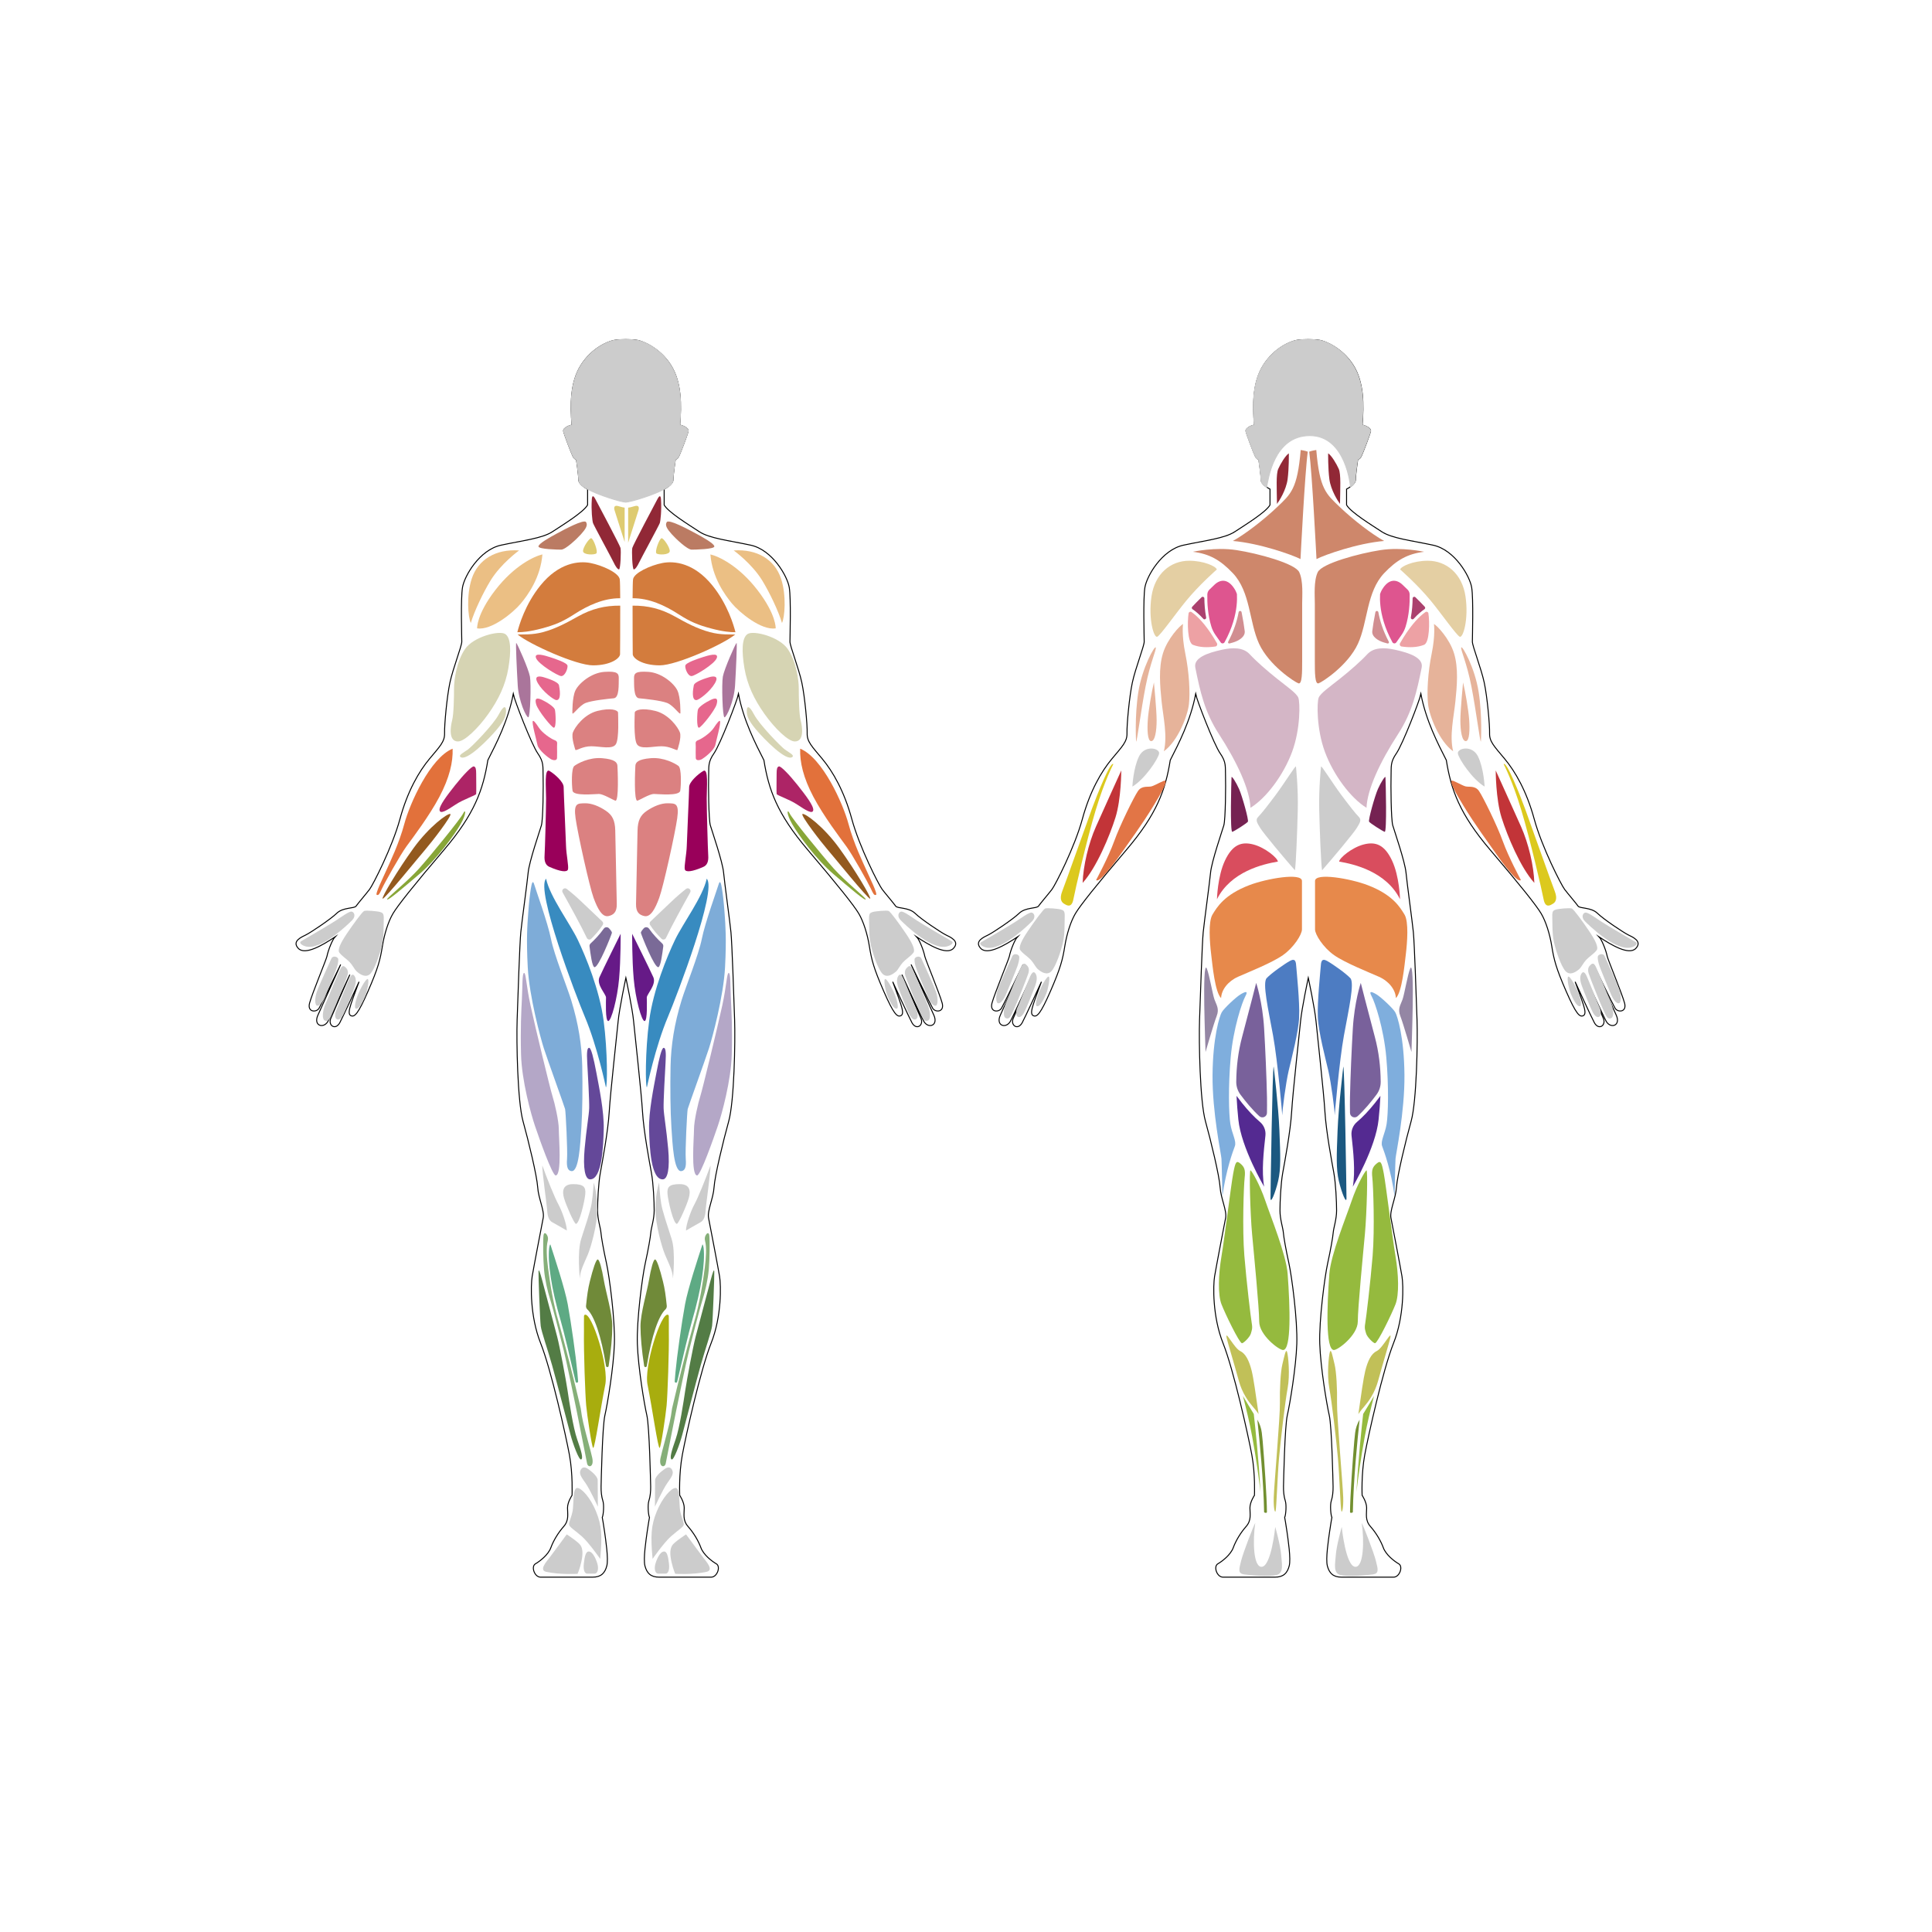 <?xml version="1.0" encoding="utf-8"?>
<!-- Generator: Adobe Illustrator 25.0.0, SVG Export Plug-In . SVG Version: 6.00 Build 0)  -->
<svg version="1.1" xmlns="http://www.w3.org/2000/svg" xmlns:xlink="http://www.w3.org/1999/xlink" x="0px" y="0px"
	 viewBox="0 0 2000 2000" enable-background="new 0 0 2000 2000" xml:space="preserve">
<g id="Layer_1">
</g>
<g id="body">
	<path fill="none" stroke="#000000" stroke-miterlimit="10" d="M659.607,352.266c5.701,0.936,23.351,7.944,34.665,25.758
		c11.255,17.721,11.074,41.165,9.388,62.108c1.685,0,9.388,2.889,8.666,6.259c-0.722,3.37-7.944,22.388-9.629,25.758
		s-3.611,3.37-3.611,3.37s-2.407,16.129-2.407,21.184s-9.148,9.629-9.148,9.629s0,9.148,0,16.37
		c4.092,7.463,25.758,20.703,36.35,27.684c10.592,6.981,30.813,9.148,53.201,13.962c22.388,4.815,38.035,32.017,39.961,43.813
		c1.926,11.796,0.722,51.516,0.722,56.09s9.148,27.684,12.277,42.368c3.13,14.685,5.778,43.813,5.537,52.479
		c-0.241,8.666,4.815,13.481,15.647,26.48s22.629,33.221,30.573,62.349s27.925,68.127,31.465,72.766
		c3.54,4.639,11.975,14.488,13.898,17.265c1.923,2.777,13.459,1.068,20.082,7.477c6.623,6.409,26.919,19.869,31.619,22.219
		c4.7,2.35,15.169,6.623,8.118,14.1c-7.05,7.477-25.514-3.579-37.956-11.827c2.516,2.656,6.85,12.862,8.388,20.271
		c0.656,3.16,15.238,38.306,17.895,48.092s-7.13,9.926-9.786,5.452c-2.656-4.474-22.368-45.296-22.368-45.296
		s19.816,44.334,23.487,52.286c5.033,10.905-5.312,14.4-10.066,6.99c-2.062-3.214-22.928-48.791-22.928-48.791
		s16.636,38.166,19.712,45.296c3.076,7.13-4.613,12.722-9.227,4.613c-2.566-4.511-19.983-42.518-19.983-42.518
		s6.544,17.414,8.38,23.225c1.835,5.811,2.991,10.695-0.121,11.949c-3.653,1.472-7.234-1.653-17.633-25.51
		c-10.399-23.857-12.582-32.574-14.788-46.367c-2.027-12.678-6.117-25.692-11.011-33.95c-4.894-8.258-21.41-29.057-52.914-66.066
		c-31.504-37.009-40.373-62.089-45.267-92.675c-8.564-16.822-21.104-40.985-26.304-68.513c-1.223,6.423-18.963,52.302-25.386,61.478
		s-5.2,13.764-5.505,22.94c-0.306,9.176-0.065,45.41,1.758,51.609s12.58,37.193,13.719,48.969s6.458,50.145,7.598,61.541
		s3.039,68.379,3.799,90.792s-0.38,84.334-6.078,104.848c-5.698,20.514-14.436,56.603-15.195,68.379s-7.218,24.312-5.698,31.91
		s9.877,51.284,11.396,60.401s2.279,41.407-8.737,69.139s-26.123,95.694-29.818,115.647c-3.695,19.953-2.71,41.876-2.71,41.876
		s4.68,6.897,4.68,13.055c0,6.158-1.724,12.809,3.941,19.214s10.592,14.533,13.302,21.923c2.71,7.39,11.331,14.041,16.011,16.75
		c4.68,2.71,0.985,13.794-5.419,13.794c-6.405,0-44.832,0-53.7,0s-12.809-4.188-14.78-11.578s1.232-27.589,2.217-34.979
		c0.985-7.39,2.463-15.272,2.463-15.272c-1.266-2.571-2.022-13.163-0.617-17.27c1.405-4.107,1.945-10.051,1.837-14.807
		c-0.108-4.756-1.286-62.158-3.95-73.633c-2.664-11.474-9.016-49.688-9.835-73.969c-0.82-24.281,5.122-69.564,8.196-83.497
		c3.073-13.933,5.327-26.842,5.737-31.76s3.483-13.728,3.483-22.744s-0.82-27.866-2.869-39.136
		c-2.049-11.27-7.991-42.824-9.221-63.314c-1.229-20.49-7.991-80.526-9.22-93.639c-1.229-13.114-7.991-44.873-7.991-44.873
		s-6.762,31.76-7.991,44.873c-1.229,13.114-7.991,73.149-9.221,93.639s-7.172,52.045-9.221,63.314
		c-2.049,11.269-2.869,30.12-2.869,39.136s3.073,17.826,3.483,22.744c0.41,4.918,2.664,17.826,5.737,31.76
		c3.073,13.933,9.016,59.216,8.196,83.497c-0.82,24.281-7.172,62.495-9.835,73.969c-2.664,11.474-3.842,68.877-3.95,73.633
		c-0.108,4.755,0.432,10.7,1.837,14.807s0.648,14.699-0.617,17.27c0,0,1.478,7.883,2.463,15.272s4.188,27.589,2.217,34.979
		s-5.912,11.578-14.78,11.578s-47.295,0-53.7,0s-10.099-11.085-5.419-13.794s13.302-9.361,16.011-16.75
		c2.71-7.39,7.636-15.519,13.302-21.923s3.941-13.055,3.941-19.214c0-6.158,4.68-13.055,4.68-13.055s0.985-21.923-2.71-41.876
		s-18.801-87.916-29.818-115.647s-10.257-60.021-8.737-69.139s9.877-52.804,11.396-60.401s-4.938-20.134-5.698-31.91
		s-9.497-47.865-15.195-68.379c-5.698-20.514-6.838-82.435-6.078-104.848s2.659-79.396,3.799-90.792s6.458-49.765,7.598-61.541
		s11.896-42.77,13.719-48.969c1.823-6.199,2.064-42.433,1.758-51.609c-0.306-9.176,0.918-13.764-5.505-22.94
		c-6.423-9.176-24.163-55.055-25.386-61.478c-5.2,27.527-17.74,51.69-26.304,68.513c-4.894,30.586-13.764,55.666-45.267,92.675
		s-48.02,57.807-52.914,66.066c-4.894,8.258-8.984,21.273-11.011,33.95c-2.205,13.793-4.388,22.51-14.788,46.367
		c-10.399,23.857-13.98,26.982-17.633,25.51c-3.113-1.254-1.957-6.138-0.121-11.949c1.835-5.811,8.38-23.225,8.38-23.225
		s-17.417,38.007-19.983,42.518c-4.613,8.109-12.303,2.516-9.227-4.613s19.712-45.296,19.712-45.296s-20.866,45.577-22.928,48.791
		c-4.753,7.41-15.099,3.914-10.066-6.99c3.67-7.952,23.487-52.286,23.487-52.286s-19.712,40.822-22.368,45.296
		c-2.656,4.474-12.442,4.334-9.786-5.452c2.656-9.786,17.239-44.932,17.895-48.092c1.538-7.41,5.872-17.615,8.388-20.271
		c-12.442,8.248-30.906,19.305-37.956,11.827c-7.05-7.477,3.418-11.75,8.118-14.1c4.7-2.35,24.996-15.81,31.619-22.219
		c6.623-6.409,18.16-4.7,20.082-7.477c1.923-2.777,10.357-12.626,13.898-17.265c3.54-4.639,23.521-43.637,31.465-72.766
		c7.944-29.128,19.74-49.35,30.573-62.349c10.833-12.999,15.888-17.814,15.647-26.48c-0.241-8.666,2.407-37.795,5.537-52.479
		s12.277-37.795,12.277-42.368s-1.204-44.294,0.722-56.09c1.926-11.796,17.573-38.998,39.961-43.813
		c22.388-4.815,42.609-6.981,53.201-13.962c10.592-6.981,32.258-20.221,36.35-27.684c0-7.222,0-16.37,0-16.37
		s-9.148-4.574-9.148-9.629s-2.407-21.184-2.407-21.184s-1.926,0-3.611-3.37c-1.685-3.37-8.907-22.388-9.629-25.758
		c-0.722-3.37,6.981-6.259,8.666-6.259c-1.685-20.943-1.867-44.387,9.388-62.108c11.314-17.814,27.946-24.591,34.665-25.758
		C641.96,351.264,653.786,351.31,659.607,352.266z"/>
	<path fill="none" stroke="#000000" stroke-miterlimit="10" d="M1366.034,352.266c5.701,0.936,23.351,7.944,34.665,25.758
		c11.255,17.721,11.073,41.165,9.388,62.108c1.685,0,9.388,2.889,8.666,6.259c-0.722,3.37-7.944,22.388-9.629,25.758
		c-1.685,3.37-3.611,3.37-3.611,3.37s-2.407,16.129-2.407,21.184s-9.148,9.629-9.148,9.629s0,9.148,0,16.37
		c4.092,7.463,25.758,20.703,36.35,27.684c10.592,6.981,30.813,9.148,53.201,13.962c22.388,4.815,38.035,32.017,39.961,43.813
		c1.926,11.796,0.722,51.516,0.722,56.09s9.148,27.684,12.277,42.368s5.778,43.813,5.537,52.479
		c-0.241,8.666,4.815,13.481,15.647,26.48c10.833,12.999,22.629,33.221,30.573,62.349s27.925,68.127,31.465,72.766
		c3.54,4.639,11.975,14.488,13.898,17.265c1.923,2.777,13.459,1.068,20.082,7.477c6.623,6.409,26.919,19.869,31.619,22.219
		c4.7,2.35,15.168,6.623,8.118,14.1c-7.05,7.477-25.514-3.579-37.956-11.827c2.516,2.656,6.85,12.862,8.388,20.271
		c0.656,3.16,15.238,38.306,17.895,48.092s-7.13,9.926-9.786,5.452c-2.656-4.474-22.368-45.296-22.368-45.296
		s19.816,44.334,23.487,52.286c5.033,10.905-5.312,14.4-10.066,6.99c-2.062-3.214-22.927-48.791-22.927-48.791
		s16.636,38.166,19.712,45.296c3.076,7.13-4.613,12.722-9.227,4.613c-2.566-4.511-19.983-42.518-19.983-42.518
		s6.544,17.414,8.38,23.225c1.835,5.811,2.991,10.695-0.121,11.949c-3.653,1.472-7.234-1.653-17.633-25.51
		c-10.399-23.857-12.582-32.574-14.788-46.367c-2.027-12.678-6.117-25.692-11.011-33.95c-4.894-8.258-21.41-29.057-52.914-66.066
		s-40.373-62.089-45.267-92.675c-8.564-16.822-21.104-40.985-26.304-68.513c-1.223,6.423-18.963,52.302-25.386,61.478
		c-6.423,9.176-5.2,13.764-5.505,22.94c-0.306,9.176-0.065,45.41,1.758,51.609c1.823,6.199,12.58,37.193,13.719,48.969
		s6.458,50.145,7.598,61.541s3.039,68.379,3.799,90.792s-0.38,84.334-6.078,104.848c-5.698,20.514-14.436,56.603-15.195,68.379
		s-7.218,24.312-5.698,31.91s9.877,51.284,11.396,60.401s2.279,41.407-8.737,69.139s-26.123,95.694-29.818,115.647
		c-3.695,19.953-2.71,41.876-2.71,41.876s4.68,6.897,4.68,13.055c0,6.158-1.724,12.809,3.941,19.214
		c5.666,6.405,10.592,14.533,13.302,21.923c2.71,7.39,11.331,14.041,16.011,16.75c4.68,2.71,0.985,13.794-5.419,13.794
		s-44.832,0-53.7,0c-8.868,0-12.809-4.188-14.78-11.578c-1.971-7.39,1.232-27.589,2.217-34.979s2.463-15.272,2.463-15.272
		c-1.266-2.571-2.022-13.163-0.617-17.27c1.405-4.107,1.946-10.051,1.837-14.807c-0.108-4.756-1.286-62.158-3.95-73.633
		c-2.664-11.474-9.016-49.688-9.835-73.969c-0.82-24.281,5.123-69.564,8.196-83.497c3.073-13.933,5.327-26.842,5.737-31.76
		s3.483-13.728,3.483-22.744s-0.82-27.866-2.869-39.136c-2.049-11.27-7.991-42.824-9.221-63.314
		c-1.229-20.49-7.991-80.526-9.22-93.639c-1.229-13.114-7.991-44.873-7.991-44.873s-6.762,31.76-7.991,44.873
		c-1.229,13.114-7.991,73.149-9.221,93.639s-7.172,52.045-9.22,63.314c-2.049,11.269-2.869,30.12-2.869,39.136
		s3.073,17.826,3.483,22.744c0.41,4.918,2.664,17.826,5.737,31.76c3.073,13.933,9.016,59.216,8.196,83.497
		c-0.82,24.281-7.172,62.495-9.835,73.969c-2.664,11.474-3.842,68.877-3.95,73.633c-0.108,4.755,0.432,10.7,1.837,14.807
		s0.649,14.699-0.617,17.27c0,0,1.478,7.883,2.463,15.272c0.985,7.39,4.188,27.589,2.217,34.979
		c-1.971,7.39-5.912,11.578-14.78,11.578c-8.868,0-47.295,0-53.7,0c-6.405,0-10.099-11.085-5.419-13.794
		c4.68-2.71,13.302-9.361,16.011-16.75c2.71-7.39,7.636-15.519,13.302-21.923c5.666-6.405,3.941-13.055,3.941-19.214
		c0-6.158,4.68-13.055,4.68-13.055s0.985-21.923-2.71-41.876s-18.801-87.916-29.818-115.647s-10.257-60.021-8.737-69.139
		s9.877-52.804,11.396-60.401s-4.938-20.134-5.698-31.91s-9.497-47.865-15.195-68.379c-5.698-20.514-6.838-82.435-6.078-104.848
		s2.659-79.396,3.799-90.792s6.458-49.765,7.598-61.541s11.896-42.77,13.719-48.969c1.823-6.199,2.064-42.433,1.758-51.609
		c-0.306-9.176,0.918-13.764-5.505-22.94c-6.423-9.176-24.163-55.055-25.386-61.478c-5.2,27.527-17.74,51.69-26.304,68.513
		c-4.894,30.586-13.764,55.666-45.267,92.675s-48.02,57.807-52.914,66.066c-4.894,8.258-8.984,21.273-11.011,33.95
		c-2.205,13.793-4.388,22.51-14.788,46.367c-10.399,23.857-13.98,26.982-17.634,25.51c-3.113-1.254-1.957-6.138-0.121-11.949
		c1.835-5.811,8.38-23.225,8.38-23.225s-17.417,38.007-19.983,42.518c-4.613,8.109-12.302,2.516-9.227-4.613
		c3.076-7.13,19.712-45.296,19.712-45.296s-20.866,45.577-22.928,48.791c-4.753,7.41-15.099,3.914-10.066-6.99
		c3.67-7.952,23.487-52.286,23.487-52.286s-19.712,40.822-22.368,45.296c-2.656,4.474-12.442,4.334-9.786-5.452
		c2.656-9.786,17.239-44.932,17.895-48.092c1.538-7.41,5.872-17.615,8.388-20.271c-12.442,8.248-30.906,19.305-37.956,11.827
		c-7.05-7.477,3.418-11.75,8.118-14.1c4.7-2.35,24.996-15.81,31.619-22.219c6.623-6.409,18.16-4.7,20.082-7.477
		c1.923-2.777,10.357-12.626,13.898-17.265c3.54-4.639,23.521-43.637,31.465-72.766s19.74-49.35,30.573-62.349
		c10.833-12.999,15.888-17.814,15.647-26.48c-0.241-8.666,2.407-37.795,5.537-52.479c3.13-14.685,12.277-37.795,12.277-42.368
		s-1.204-44.294,0.722-56.09c1.926-11.796,17.573-38.998,39.961-43.813c22.388-4.815,42.609-6.981,53.201-13.962
		c10.592-6.981,32.258-20.221,36.35-27.684c0-7.222,0-16.37,0-16.37s-9.148-4.574-9.148-9.629s-2.407-21.184-2.407-21.184
		s-1.926,0-3.611-3.37c-1.685-3.37-8.907-22.388-9.629-25.758c-0.722-3.37,6.981-6.259,8.666-6.259
		c-1.685-20.943-1.867-44.387,9.388-62.108c11.314-17.814,27.946-24.591,34.665-25.758
		C1348.388,351.264,1360.213,351.31,1366.034,352.266z"/>
</g>
<g id="front">
	<path fill="#CCCCCC" d="M609.412,1606.097c4.472,0,8.012,8.944,9.13,13.229s0.559,9.689-3.168,9.689s-5.963,0-7.64,0
		c-1.677,0-4.286-2.236-3.354-10.434C605.313,1610.383,606.617,1606.097,609.412,1606.097z"/>
	<path fill="#CCCCCC" d="M586.68,1588.396c0,0,12.111,7.826,14.347,11.366c2.236,3.54,2.609,8.944,0.745,17.142
		s-3.913,12.298-3.913,12.298s-17.766,1.167-32.421-2.05c-7.64-1.677,0-10.248,3.168-14.347S586.68,1588.396,586.68,1588.396z"/>
	<path fill="#CCCCCC" d="M621.337,1613.737c0,0-11.739-16.77-18.819-23.105s-13.043-9.689-13.416-12.298
		c-0.373-2.609,2.609-8.012,3.727-14.534c1.118-6.521,0-23.478,4.658-23.478s13.788,10.248,19.565,24.409
		C622.828,1578.893,623.573,1589.514,621.337,1613.737z"/>
	<path fill="#CCCCCC" d="M618.915,1559.701c0,0-8.199-17.888-12.67-24.223c-4.472-6.335-7.453-10.248-4.845-14.347
		c2.609-4.099,6.708-0.932,8.012,0c1.304,0.932,9.316,6.708,9.316,11.18C618.728,1536.782,618.915,1559.701,618.915,1559.701z"/>
	<path fill="#CCCCCC" d="M600.258,1323.546c0,0-2.921-27.636,1.348-40.893c4.269-13.256,9.437-28.535,10.785-36.399
		c1.348-7.864,2.247-22.019,2.247-22.019s4.044,13.032,3.82,28.086c-0.225,15.054-6.291,37.522-9.886,46.285
		C604.976,1307.369,600.483,1315.008,600.258,1323.546z"/>
	<path fill="#CCCCCC" d="M596.214,1266.926c-1.797,0-10.336-19.548-12.358-26.738s-1.348-14.38,9.437-14.38
		s13.256,2.921,12.582,10.336C605.201,1243.558,599.809,1266.926,596.214,1266.926z"/>
	<path fill="#CCCCCC" d="M586.777,1273.891c0,0-10.785-6.291-15.279-8.763s-4.943-9.437-5.168-13.481
		c-0.225-4.044-5.168-38.646-4.943-45.162c4.943,13.706,12.807,33.253,16.627,40.219
		C581.834,1253.669,586.777,1267.824,586.777,1273.891z"/>
	<path fill="#B4A7C7" d="M575.318,1216.821c-3.576,0.37-17.525-39.545-21.57-51.453c-4.044-11.908-13.706-46.735-14.38-74.146
		c-0.674-27.412,0.225-43.814,0.899-57.07c0.674-13.256,0.225-26.962,2.247-26.962s2.022,12.133,6.741,33.927
		c4.718,21.794,20.446,86.729,22.693,93.694c2.247,6.965,6.516,25.389,6.516,34.152
		C578.463,1177.726,581.834,1216.147,575.318,1216.821z"/>
	<path fill="#7EACD8" d="M591.495,1212.327c-3.781-0.54-5.168-4.269-4.494-12.582s-1.348-48.981-2.022-51.678
		c-0.674-2.696-18.424-51.678-22.019-62.912s-15.054-53.924-16.627-83.808c-1.573-29.883-0.449-43.14,0.449-55.722
		c0.899-12.582,1.797-19.772,2.696-25.389c0.959-5.994,2.022-9.886,3.595-4.494c1.573,5.392,13.93,39.32,17.301,56.171
		s16.508,49.166,20.896,63.361c7.639,24.715,11.01,46.959,11.459,68.304c0.449,21.345,0.225,46.959-0.899,63.811
		C600.707,1184.242,599.359,1213.451,591.495,1212.327z"/>
	<path fill="#644899" d="M610.818,1220.865c-5.244-0.095-7.415-11.459-5.617-31.681s4.494-34.826,4.718-42.016
		c0.225-7.19-1.348-36.624-2.022-47.409c-0.674-10.785,0-15.279,2.022-15.054c2.022,0.225,4.494,10.111,7.415,25.614
		c2.921,15.503,8.089,40.443,7.639,58.643C624.524,1187.162,623.176,1221.09,610.818,1220.865z"/>
	<path fill="#388BC0" d="M627.22,1125.599c0,0-8.656-41.879-21.794-73.023c-9.098-21.567-51.323-131.724-40.109-142.938
		c3.867,18.56,24.747,46.401,32.867,63.414c8.12,17.013,22.427,51.427,26.68,83.521
		C629.117,1088.667,628.803,1125.41,627.22,1125.599z"/>
	<path fill="#661A87" d="M642.471,966.656c0,0,0.226,25.972-1.581,46.525c-1.807,20.552-8.13,44.04-11.292,43.814
		s-2.258-21.004-2.258-24.391c0-3.388-10.163-13.325-6.775-21.004C623.951,1003.921,642.471,966.656,642.471,966.656z"/>
	<path fill="#DB8181" d="M629.956,948.295c-6.438,1.463-11.225-7.184-15.49-18.858c-4.265-11.674-16.388-66.451-18.633-82.39
		s2.245-15.266,9.429-15.49c7.184-0.224,15.041,3.143,21.776,7.633c6.735,4.49,9.653,9.878,9.878,20.654
		c0.224,10.776,1.347,67.124,1.571,75.879C638.711,944.478,634.894,947.172,629.956,948.295z"/>
	<path fill="#99005A" d="M568.668,897.334c-3.673-1.624-5.388-5.388-4.939-11.674c0.449-6.286,1.571-48.042,1.571-59.267
		s-2.02-31.654,3.592-28.286s14.592,11.449,14.592,16.613c0,5.163,2.245,52.532,2.469,61.063s2.918,21.103,2.02,24.245
		C587.077,903.171,580.342,902.498,568.668,897.334z"/>
	<path fill="#DB8181" d="M636.915,828.863c-2.224-0.741-12.572-6.959-16.837-6.959s-26.49,2.469-27.388-3.367
		c-0.898-5.837-1.347-23.123,1.796-25.592c3.143-2.469,15.266-9.204,28.735-8.082c13.47,1.122,15.715,4.49,15.939,7.857
		S640.956,830.21,636.915,828.863z"/>
	<path fill="#E6678D" d="M551.538,746.495c0.596-1.191,2.955,1.662,6.463,7.017c3.509,5.355,12.557,11.449,16.251,12.742
		c3.693,1.293,2.216,3.878,2.401,6.833c0.185,2.955,0,8.31,0,11.449c0,3.139-3.878,2.77-6.463,1.293
		c-2.585-1.477-12.742-9.233-13.85-14.773C555.231,765.516,550.43,748.711,551.538,746.495z"/>
	<path fill="#DB8181" d="M595.673,776.411c0,0-4.617-12.927-2.585-18.282c2.031-5.355,11.449-18.651,25.299-22.16
		c13.85-3.509,21.421-0.923,21.421,1.847c0,2.77,1.293,26.592-2.216,32.501c-3.509,5.909-16.435,2.216-25.484,2.216
		C603.06,772.533,597.335,776.965,595.673,776.411z"/>
	<path fill="#DB8181" d="M592.534,738.185c0,0-0.369-16.066,3.139-23.453c3.509-7.387,16.435-18.282,29.916-19.205
		c13.481-0.923,15.143,1.477,14.958,7.017c-0.185,5.54,0.739,19.759-5.171,20.313c-5.909,0.554-22.16,2.216-28.993,4.801
		C599.551,730.245,592.719,741.14,592.534,738.185z"/>
	<path fill="#E6678D" d="M573.328,753.328c-2.211-0.147-16.435-17.728-18.282-24.191s0.739-7.202,6.094-4.617
		c5.355,2.585,12.557,7.202,13.296,10.157C575.175,737.631,576.099,753.513,573.328,753.328z"/>
	<path fill="#E6678D" d="M575.991,724.75c-2.68-0.096-14.174-8.811-19.153-17.43c-4.98-8.619,2.49-7.278,5.746-6.321
		c3.256,0.958,15.323,4.597,16.089,8.427C579.439,713.258,581.354,724.941,575.991,724.75z"/>
	<path fill="#E6678D" d="M580.78,699.85c-3.432-0.327-23.367-12.258-25.857-18.579c-2.49-6.321,9.194-2.681,14.557-0.958
		c5.363,1.724,17.621,5.746,18.004,8.811C587.866,692.189,584.802,700.233,580.78,699.85z"/>
	<path fill="#AA759B" d="M534.428,665.566c1.197,0.898,12.833,27.198,14.174,34.859c1.341,7.661,0.383,42.138-1.724,42.138
		c-2.107,0-9.96-16.855-10.917-32.944C535.003,693.53,533.662,664.991,534.428,665.566z"/>
	<path fill="#912836" d="M612.633,517.034c0.249-3.736,1.248-4.992,3.744-0.25c2.496,4.743,25.211,47.428,25.96,50.423
		s0,21.966-1.498,22.216c-1.498,0.25-3.994-3.744-5.492-6.989c-1.498-3.245-20.718-38.691-21.467-40.937
		C613.132,539.25,611.884,528.267,612.633,517.034z"/>
	<path fill="#DECB71" d="M612.106,557.153c2.399,0.8,7.177,13.966,5.237,15.712c-1.94,1.746-13.578,1.746-13.772-2.328
		C603.378,566.464,610.361,556.571,612.106,557.153z"/>
	<path fill="#BB7B63" d="M580.876,568.985c-3.298,0-23.471-0.388-23.471-3.298s11.833-9.505,19.398-13.578
		c7.565-4.074,27.739-14.936,29.872-11.639c2.134,3.298-0.388,7.177-5.237,12.608C597.5,557.489,585.532,568.985,580.876,568.985z"
		/>
	<path fill="#EBBF84" d="M537.361,569.822c0,0-18.832,13.52-29.696,31.386c-7.482,12.304-16.666,31.427-20.28,43.699
		c-2.897-5.794-4.736-28.557,0.966-45.872C494.869,579.238,513.218,568.132,537.361,569.822z"/>
	<path fill="#EBBF84" d="M493.904,650.46c0,0-0.724-14.244,18.832-39.595c19.556-25.35,40.319-35.008,48.769-36.939
		c-1.931,23.902-14.969,42.009-22.453,50.942C531.567,633.802,508.872,652.875,493.904,650.46z"/>
	<path fill="#D6D4B3" d="M474.106,767.555c-10.14,0-7.726-15.452-6.036-21.97c1.69-6.519,1.931-24.385,1.931-33.076
		s2.656-27.765,11.347-40.56c8.692-12.796,35.249-19.556,41.526-15.693c6.277,3.863,6.277,18.349,3.38,35.49
		c-2.897,17.142-9.982,32.129-20.763,47.32C494.869,754.034,480.866,767.555,474.106,767.555z"/>
	<path fill="#D6D4B3" d="M476.52,783.489c-1.986-1.828,3.621-4.587,7.726-7.484c4.104-2.897,26.557-25.833,32.11-36.456
		s7.484-7.967,7.484-3.863c0,4.104-0.483,8.692-9.174,19.073C505.975,765.14,482.556,789.042,476.52,783.489z"/>
	<path fill="#E2713B" d="M390.088,926.416c-2.121-0.53,6.277-17.383,9.899-25.592c3.621-8.209,13.037-27.282,18.59-48.045
		s26.799-68.325,49.976-77.741c0.483,13.762-3.139,29.938-13.762,49.976c-10.623,20.039-27.523,42.25-34.042,51.183
		c-6.519,8.933-22.695,37.905-25.35,43.699C392.744,925.692,392.02,926.899,390.088,926.416z"/>
	<path fill="#93591E" d="M396.124,930.279c-1.43-1.022,15.452-29.455,31.869-52.149c16.417-22.695,35.49-36.456,38.146-35.49
		c2.656,0.966-20.28,30.42-25.592,36.456S397.814,931.486,396.124,930.279z"/>
	<path fill="#88A638" d="M400.711,931.003c-0.375-1.5,21.005-18.349,33.076-31.869s42.975-51.425,45.63-56.978
		c2.656-5.553,3.863-0.241-2.656,11.106c-6.519,11.347-24.867,36.456-42.733,51.666S401.194,932.935,400.711,931.003z"/>
	<path fill="#AD2466" d="M492.938,821.877c-0.192,1.534-12.796,5.311-21.487,11.106c-8.691,5.794-15.693,10.14-16.417,5.794
		c-0.724-4.346,7.967-15.693,16.417-26.316c8.45-10.623,17.142-19.556,19.073-19.073c1.931,0.483,2.414,2.656,2.414,7.484
		S493.179,819.945,492.938,821.877z"/>
	<path fill="#CCCCCC" d="M319.066,980.162c-5.012-0.334-10.701-3.931-7.207-5.897s29.264-17.034,35.598-21.184
		s13.977-9.828,16.598-9.391c2.621,0.437,4.586,4.805,0.437,8.954S335.445,981.254,319.066,980.162z"/>
	<path fill="#CCCCCC" d="M351.387,986.277c-2.402-3.057,1.529-10.701,7.862-20.092c6.333-9.391,15.724-22.276,17.69-23.149
		c1.966-0.874,13.977,0.218,16.598,1.092c2.621,0.874,3.931,1.31,3.713,7.644s0.218,17.471-1.747,26.207s-7.207,24.46-11.793,29.701
		c-4.586,5.241-11.138,1.092-14.851-2.402c-1.672-1.573-3.937-6.181-6.77-9.172C358.63,992.453,354.474,990.206,351.387,986.277z"/>
	<path fill="#CCCCCC" d="M368.125,1043.964c-1.306-0.688-0.549-7.142,2.564-14.65c3.113-7.508,8.973-17.58,10.255-15.565
		s-0.916,12.635-2.747,17.213S371.604,1045.795,368.125,1043.964z"/>
	<path fill="#CCCCCC" d="M348.714,1055.134c-2.543-1.271-2.014-6.592-0.549-9.522c1.465-2.93,11.72-28.933,13.551-32.779
		s3.479-4.761,4.944-2.93s2.747,5.494,0.183,12.635c-2.564,7.142-9.156,23.622-11.537,28.017
		C352.926,1054.951,350.545,1056.05,348.714,1055.134z"/>
	<path fill="#CCCCCC" d="M336.079,1056.416c-2.79-1.279-2.197-9.339,0.183-15.382s14.283-34.976,16.298-38.455
		c2.014-3.479,3.662-2.564,4.761-1.465c1.099,1.099,4.212,3.296,2.197,9.339c-2.014,6.043-12.269,31.68-15.016,37.356
		C341.755,1053.486,340.474,1058.43,336.079,1056.416z"/>
	<path fill="#CCCCCC" d="M328.021,1041.034c-1.882-0.588-2.564-7.142,0-14.467c2.564-7.325,13.551-30.764,15.016-34.243
		c1.465-3.479,6.959-2.014,7.142,0.732c0.183,2.747-0.732,6.409-2.014,10.072c-1.282,3.662-10.072,25.088-11.903,29.299
		C334.431,1036.639,330.951,1041.949,328.021,1041.034z"/>
	<g>
		<path d="M242.925,1303.544"/>
	</g>
	<path fill="#CCCCCC" d="M687.483,1606.097c-4.472,0-8.012,8.944-9.13,13.229s-0.559,9.689,3.168,9.689c3.727,0,5.963,0,7.639,0
		c1.677,0,4.286-2.236,3.354-10.434S690.278,1606.097,687.483,1606.097z"/>
	<path fill="#CCCCCC" d="M710.216,1588.396c0,0-12.111,7.826-14.347,11.366s-2.609,8.944-0.745,17.142s3.913,12.298,3.913,12.298
		s17.766,1.167,32.421-2.05c7.64-1.677,0-10.248-3.168-14.347S710.216,1588.396,710.216,1588.396z"/>
	<path fill="#CCCCCC" d="M675.558,1613.737c0,0,11.739-16.77,18.819-23.105c7.081-6.335,13.043-9.689,13.416-12.298
		c0.373-2.609-2.609-8.012-3.727-14.534c-1.118-6.521,0-23.478-4.658-23.478c-4.658,0-13.788,10.248-19.565,24.409
		C674.068,1578.893,673.322,1589.514,675.558,1613.737z"/>
	<path fill="#CCCCCC" d="M677.981,1559.701c0,0,8.198-17.888,12.67-24.223s7.453-10.248,4.845-14.347
		c-2.609-4.099-6.708-0.932-8.012,0s-9.316,6.708-9.316,11.18C678.167,1536.782,677.981,1559.701,677.981,1559.701z"/>
	<path fill="#537C45" d="M695.231,1510.796c2.279,1.234,8.574-16.195,11.051-25.531s14.48-55.444,19.053-71.829
		s11.051-34.676,11.813-40.773c0.762-6.097,2.477-52.681,2.286-56.206c-0.191-3.525-1.524,0.286-3.811,8.86
		c-2.286,8.574-12.575,47.251-15.433,58.111c-2.858,10.86-9.145,44.774-10.86,56.206s-5.716,38.296-9.908,50.3
		C695.231,1501.936,692.945,1509.557,695.231,1510.796z"/>
	<path fill="#CCCCCC" d="M696.637,1323.546c0,0,2.921-27.636-1.348-40.893c-4.269-13.256-9.437-28.535-10.785-36.399
		c-1.348-7.864-2.247-22.019-2.247-22.019s-4.044,13.032-3.82,28.086c0.225,15.054,6.291,37.522,9.886,46.285
		C691.919,1307.369,696.413,1315.008,696.637,1323.546z"/>
	<path fill="#CCCCCC" d="M700.682,1266.926c1.797,0,10.336-19.548,12.358-26.738s1.348-14.38-9.437-14.38
		c-10.785,0-13.256,2.921-12.582,10.336C691.694,1243.558,697.087,1266.926,700.682,1266.926z"/>
	<path fill="#CCCCCC" d="M710.118,1273.891c0,0,10.785-6.291,15.279-8.763s4.943-9.437,5.168-13.481
		c0.225-4.044,5.168-38.646,4.943-45.162c-4.943,13.706-12.807,33.253-16.627,40.219
		C715.061,1253.669,710.118,1267.824,710.118,1273.891z"/>
	<path fill="#B4A7C7" d="M721.577,1216.821c3.576,0.37,17.525-39.545,21.57-51.453c4.044-11.908,13.706-46.735,14.38-74.146
		c0.674-27.412-0.225-43.814-0.899-57.07c-0.674-13.256-0.225-26.962-2.247-26.962c-2.022,0-2.022,12.133-6.741,33.927
		c-4.718,21.794-20.446,86.729-22.693,93.694c-2.247,6.965-6.516,25.389-6.516,34.152
		C718.432,1177.726,715.061,1216.147,721.577,1216.821z"/>
	<path fill="#7EACD8" d="M705.4,1212.327c3.781-0.54,5.168-4.269,4.494-12.582c-0.674-8.313,1.348-48.981,2.022-51.678
		c0.674-2.696,18.424-51.678,22.019-62.912c3.595-11.234,15.054-53.924,16.627-83.808c1.573-29.883,0.449-43.14-0.449-55.722
		c-0.899-12.582-1.797-19.772-2.696-25.389c-0.959-5.994-2.022-9.886-3.595-4.494c-1.573,5.392-13.93,39.32-17.301,56.171
		c-3.37,16.851-16.508,49.166-20.896,63.361c-7.639,24.715-11.01,46.959-11.459,68.304c-0.449,21.345-0.225,46.959,0.899,63.811
		C696.188,1184.242,697.536,1213.451,705.4,1212.327z"/>
	<path fill="#644899" d="M686.077,1220.865c5.244-0.095,7.415-11.459,5.617-31.681s-4.494-34.826-4.718-42.016
		c-0.225-7.19,1.348-36.624,2.022-47.409s0-15.279-2.022-15.054c-2.022,0.225-4.494,10.111-7.415,25.614
		c-2.921,15.503-8.089,40.443-7.639,58.643C672.371,1187.162,673.719,1221.09,686.077,1220.865z"/>
	<path fill="#388BC0" d="M669.675,1125.599c0,0,8.656-41.879,21.794-73.023c9.098-21.567,51.323-131.724,40.109-142.938
		c-3.867,18.56-24.747,46.401-32.867,63.414c-8.12,17.013-22.427,51.427-26.68,83.521
		C667.778,1088.667,668.092,1125.41,669.675,1125.599z"/>
	<path fill="#661A87" d="M654.424,966.656c0,0-0.226,25.972,1.581,46.525c1.807,20.552,8.131,44.04,11.292,43.814
		s2.258-21.004,2.258-24.391c0-3.388,10.163-13.325,6.775-21.004C672.944,1003.921,654.424,966.656,654.424,966.656z"/>
	<path fill="#DB8181" d="M666.94,948.295c6.438,1.463,11.225-7.184,15.49-18.858c4.265-11.674,16.388-66.451,18.633-82.39
		c2.245-15.939-2.245-15.266-9.429-15.49s-15.041,3.143-21.776,7.633c-6.735,4.49-9.653,9.878-9.878,20.654
		s-1.347,67.124-1.571,75.879S662.001,947.172,666.94,948.295z"/>
	<path fill="#99005A" d="M728.227,897.334c3.673-1.624,5.388-5.388,4.939-11.674c-0.449-6.286-1.571-48.042-1.571-59.267
		s2.02-31.654-3.592-28.286s-14.592,11.449-14.592,16.613c0,5.163-2.245,52.532-2.469,61.063s-2.918,21.103-2.02,24.245
		C709.818,903.171,716.553,902.498,728.227,897.334z"/>
	<path fill="#DB8181" d="M659.98,828.863c2.224-0.741,12.572-6.959,16.837-6.959c4.265,0,26.49,2.469,27.388-3.367
		c0.898-5.837,1.347-23.123-1.796-25.592c-3.143-2.469-15.266-9.204-28.735-8.082c-13.47,1.122-15.715,4.49-15.939,7.857
		S655.939,830.21,659.98,828.863z"/>
	<path fill="#E6678D" d="M745.357,746.495c-0.596-1.191-2.955,1.662-6.463,7.017s-12.557,11.449-16.251,12.742
		s-2.216,3.878-2.401,6.833c-0.185,2.955,0,8.31,0,11.449c0,3.139,3.878,2.77,6.463,1.293c2.585-1.477,12.742-9.233,13.85-14.773
		C741.664,765.516,746.465,748.711,745.357,746.495z"/>
	<path fill="#DB8181" d="M701.222,776.411c0,0,4.617-12.927,2.585-18.282c-2.031-5.355-11.449-18.651-25.299-22.16
		s-21.421-0.923-21.421,1.847c0,2.77-1.293,26.592,2.216,32.501c3.509,5.909,16.435,2.216,25.484,2.216
		C693.835,772.533,699.56,776.965,701.222,776.411z"/>
	<path fill="#DB8181" d="M704.361,738.185c0,0,0.369-16.066-3.139-23.453c-3.509-7.387-16.435-18.282-29.916-19.205
		c-13.481-0.923-15.143,1.477-14.958,7.017c0.185,5.54-0.739,19.759,5.171,20.313c5.909,0.554,22.16,2.216,28.993,4.801
		C697.344,730.245,704.177,741.14,704.361,738.185z"/>
	<path fill="#E6678D" d="M723.567,753.328c2.211-0.147,16.435-17.728,18.282-24.191c1.847-6.463-0.739-7.202-6.094-4.617
		c-5.355,2.585-12.557,7.202-13.296,10.157C721.72,737.631,720.797,753.513,723.567,753.328z"/>
	<path fill="#E6678D" d="M720.904,724.75c2.68-0.096,14.174-8.811,19.153-17.43c4.98-8.619-2.49-7.278-5.746-6.321
		c-3.256,0.958-15.323,4.597-16.089,8.427C717.456,713.258,715.541,724.941,720.904,724.75z"/>
	<path fill="#E6678D" d="M716.115,699.85c3.432-0.327,23.367-12.258,25.857-18.579s-9.194-2.681-14.557-0.958
		c-5.363,1.724-17.621,5.746-18.004,8.811C709.029,692.189,712.093,700.233,716.115,699.85z"/>
	<path fill="#AA759B" d="M762.467,665.566c-1.197,0.898-12.833,27.198-14.174,34.859c-1.341,7.661-0.383,42.138,1.724,42.138
		s9.96-16.855,10.917-32.944C761.892,693.53,763.233,664.991,762.467,665.566z"/>
	<path fill="#912836" d="M684.262,517.034c-0.249-3.736-1.248-4.992-3.744-0.25c-2.496,4.743-25.211,47.428-25.96,50.423
		c-0.749,2.995,0,21.966,1.498,22.216s3.994-3.744,5.492-6.989c1.498-3.245,20.718-38.691,21.467-40.937
		C683.763,539.25,685.011,528.267,684.262,517.034z"/>
	<path fill="#DECB71" d="M684.789,557.153c-2.399,0.8-7.177,13.966-5.237,15.712c1.94,1.746,13.578,1.746,13.772-2.328
		C693.518,566.464,686.535,556.571,684.789,557.153z"/>
	<path fill="#BB7B63" d="M716.019,568.985c3.298,0,23.471-0.388,23.471-3.298s-11.833-9.505-19.398-13.578
		c-7.565-4.074-27.739-14.936-29.872-11.639s0.388,7.177,5.237,12.608C699.395,557.489,711.364,568.985,716.019,568.985z"/>
	<path fill="#EBBF84" d="M759.534,569.822c0,0,18.832,13.52,29.696,31.386c7.482,12.304,16.666,31.427,20.28,43.699
		c2.897-5.794,4.735-28.557-0.966-45.872C802.026,579.238,783.677,568.132,759.534,569.822z"/>
	<path fill="#EBBF84" d="M802.992,650.46c0,0,0.724-14.244-18.832-39.595s-40.319-35.008-48.769-36.939
		c1.931,23.902,14.969,42.009,22.453,50.942C765.328,633.802,788.023,652.875,802.992,650.46z"/>
	<path fill="#D6D4B3" d="M822.789,767.555c10.14,0,7.726-15.452,6.036-21.97c-1.69-6.519-1.931-24.385-1.931-33.076
		s-2.656-27.765-11.347-40.56s-35.249-19.556-41.526-15.693c-6.277,3.863-6.277,18.349-3.38,35.49s9.982,32.129,20.763,47.32
		C802.026,754.034,816.029,767.555,822.789,767.555z"/>
	<path fill="#D6D4B3" d="M820.375,783.489c1.987-1.828-3.621-4.587-7.726-7.484c-4.104-2.897-26.557-25.833-32.11-36.456
		s-7.484-7.967-7.484-3.863c0,4.104,0.483,8.692,9.174,19.073S814.339,789.042,820.375,783.489z"/>
	<path fill="#E2713B" d="M906.807,926.416c2.121-0.53-6.277-17.383-9.899-25.592c-3.621-8.209-13.037-27.282-18.59-48.045
		s-26.799-68.325-49.976-77.741c-0.483,13.762,3.139,29.938,13.762,49.976s27.523,42.25,34.042,51.183
		c6.519,8.933,22.695,37.905,25.35,43.699C904.151,925.692,904.876,926.899,906.807,926.416z"/>
	<path fill="#93591E" d="M900.771,930.279c1.43-1.022-15.452-29.455-31.869-52.149c-16.417-22.695-35.49-36.456-38.146-35.49
		c-2.656,0.966,20.28,30.42,25.592,36.456C861.659,885.131,899.081,931.486,900.771,930.279z"/>
	<path fill="#88A638" d="M896.184,931.003c0.375-1.5-21.005-18.349-33.076-31.869c-12.072-13.52-42.975-51.425-45.63-56.978
		s-3.863-0.241,2.656,11.106c6.519,11.347,24.867,36.456,42.733,51.666S895.701,932.935,896.184,931.003z"/>
	<path fill="#AD2466" d="M803.957,821.877c0.192,1.534,12.796,5.311,21.487,11.106s15.693,10.14,16.417,5.794
		s-7.967-15.693-16.417-26.316c-8.45-10.623-17.142-19.556-19.073-19.073c-1.931,0.483-2.414,2.656-2.414,7.484
		S803.716,819.945,803.957,821.877z"/>
	<path fill="#CCCCCC" d="M977.829,980.162c5.012-0.334,10.701-3.931,7.207-5.897c-3.494-1.966-29.264-17.034-35.598-21.184
		s-13.977-9.828-16.598-9.391c-2.621,0.437-4.586,4.805-0.437,8.954S961.45,981.254,977.829,980.162z"/>
	<path fill="#CCCCCC" d="M945.508,986.277c2.402-3.057-1.529-10.701-7.862-20.092c-6.333-9.391-15.724-22.276-17.69-23.149
		c-1.966-0.874-13.977,0.218-16.598,1.092c-2.621,0.874-3.931,1.31-3.713,7.644s-0.218,17.471,1.747,26.207
		c1.966,8.736,7.207,24.46,11.793,29.701c4.586,5.241,11.138,1.092,14.851-2.402c1.672-1.573,3.937-6.181,6.77-9.172
		C938.265,992.453,942.421,990.206,945.508,986.277z"/>
	<path fill="#CCCCCC" d="M928.77,1043.964c1.306-0.688,0.549-7.142-2.564-14.65c-3.113-7.508-8.973-17.58-10.255-15.565
		s0.916,12.635,2.747,17.213C920.53,1035.54,925.291,1045.795,928.77,1043.964z"/>
	<path fill="#CCCCCC" d="M948.181,1055.134c2.543-1.271,2.014-6.592,0.549-9.522c-1.465-2.93-11.72-28.933-13.551-32.779
		c-1.831-3.846-3.479-4.761-4.944-2.93s-2.747,5.494-0.183,12.635c2.564,7.142,9.156,23.622,11.537,28.017
		S946.35,1056.05,948.181,1055.134z"/>
	<path fill="#CCCCCC" d="M960.816,1056.416c2.791-1.279,2.197-9.339-0.183-15.382s-14.283-34.976-16.298-38.455
		c-2.014-3.479-3.662-2.564-4.761-1.465c-1.099,1.099-4.212,3.296-2.197,9.339c2.014,6.043,12.269,31.68,15.016,37.356
		C955.14,1053.486,956.422,1058.43,960.816,1056.416z"/>
	<path fill="#CCCCCC" d="M968.874,1041.034c1.883-0.588,2.564-7.142,0-14.467c-2.564-7.325-13.551-30.764-15.016-34.243
		c-1.465-3.479-6.959-2.014-7.142,0.732c-0.183,2.747,0.732,6.409,2.014,10.072c1.282,3.662,10.072,25.088,11.903,29.299
		C962.465,1036.639,965.944,1041.949,968.874,1041.034z"/>
	<g>
		<path d="M1053.97,1303.544"/>
	</g>
	<path fill="#CCCCCC" stroke="#CCCCCC" stroke-miterlimit="10" d="M687.491,506.333c2.888-1.653,9.175-4.574,9.175-9.629
		s2.414-21.184,2.414-21.184s1.932,0,3.622-3.37s8.934-22.388,9.658-25.758c0.724-3.37-7.002-6.259-8.692-6.259
		c1.69-20.943,1.872-44.387-9.416-62.108c-11.348-17.814-28.006-24.736-34.768-25.758c-6.352-0.96-16.126-1.041-23.132,0
		c-6.765,1.005-23.42,7.944-34.768,25.758c-11.289,17.721-11.107,41.165-9.416,62.108c-1.69,0-9.416,2.889-8.692,6.259
		c0.724,3.37,7.968,22.388,9.658,25.758s3.622,3.37,3.622,3.37s2.414,16.129,2.414,21.184s6.287,7.976,9.175,9.629
		c10.217,5.847,34.828,13.45,39.388,13.45C652.431,519.782,677.274,512.18,687.491,506.333z"/>
	<path fill="#DECB71" d="M646.634,525.508c-1.512-0.136-2.626-0.442-6.546-1.585c-4.329-1.263-4.87,1.443-3.788,4.69
		c0.798,2.394,7.085,22.236,10.334,32.497V525.508z"/>
	<path fill="#DECB71" d="M657.044,523.923c-4.122,1.202-5.141,1.478-6.783,1.605v36.331c3.169-10.011,9.753-30.793,10.571-33.246
		C661.914,525.366,661.373,522.661,657.044,523.923z"/>
	<path fill="#D37C3D" d="M560.987,650.537c13.218-3.541,21.292-6.796,33.493-14.691c14.183-9.177,30.539-16.708,47.563-16.547
		c-0.056-9.548-0.19-17.443-0.459-19.506c-0.893-6.844-18.152-14.581-30.353-16.962c-12.201-2.381-32.733-0.298-51.778,23.211
		c-15.826,19.536-22.195,41.522-23.897,48.4C540.429,654.576,548.46,653.892,560.987,650.537z"/>
	<path fill="#D37C3D" d="M598.218,638.195c-11.061,6.163-22.499,12.535-36.196,16.205c-11.074,2.967-20.862,2.271-26.247,2.388
		c12.244,10.16,60.687,31.98,78.134,31.98c18.45,0,27.972-7.439,27.972-11.605c0-2.739,0.257-28.279,0.18-50.196
		C626.041,626.804,612.506,630.235,598.218,638.195z"/>
	<path fill="#D37C3D" d="M735.908,650.537c-13.218-3.541-21.292-6.796-33.493-14.691c-14.183-9.177-30.539-16.708-47.563-16.547
		c0.056-9.548,0.19-17.443,0.459-19.506c0.893-6.844,18.152-14.581,30.353-16.962c12.201-2.381,32.733-0.298,51.778,23.211
		c15.826,19.536,22.195,41.522,23.897,48.4C756.466,654.576,748.435,653.892,735.908,650.537z"/>
	<path fill="#D37C3D" d="M698.677,638.195c11.061,6.163,22.499,12.535,36.196,16.205c11.074,2.967,20.862,2.271,26.247,2.388
		c-12.244,10.16-60.687,31.98-78.134,31.98c-18.45,0-27.972-7.439-27.972-11.605c0-2.739-0.257-28.279-0.18-50.196
		C670.854,626.804,684.389,630.235,698.677,638.195z"/>
	<path fill="#A8AD0E" d="M692.339,1362.326c-0.024-0.529-0.304-1.042-0.788-1.256c-7.168-3.173-25.531,54.414-21.071,73.117
		c4.757,23.732,10.579,65.05,12.367,64.7c1.309-0.256,6.287-33.724,7.24-44.012c0.953-10.289,2.667-55.063,2.286-77.164
		C692.306,1373.833,692.508,1366.095,692.339,1362.326z"/>
	<path fill="#708A39" d="M688.836,1355.516c1.021-0.963,1.541-2.341,1.4-3.738c-1.105-10.981-1.971-17.247-3.96-25.32
		c-3.239-13.146-6.478-22.863-8.193-22.673c-1.715,0.19-4.192,9.145-6.287,21.53s-8.764,34.105-8.764,47.632
		c0,10.042,1.252,25.117,3.808,41.11c0.246,1.537,2.459,1.528,2.701-0.01C674.504,1382.555,681.84,1362.112,688.836,1355.516z"/>
	<path fill="#5EAA84" d="M716.408,1367.354c9.891-33.667,13.592-60.56,12.009-75.188c-0.152-1.403-0.934-4.96-1.366-3.616
		c-4.305,13.39-14.89,45.187-17.911,61.724c-3.62,19.815-8.383,53.729-9.908,70.305c-0.276,3.002-0.537,6.139-0.8,9.353
		c-0.133,1.622,2.22,1.995,2.586,0.41C706.583,1406.252,713.23,1378.172,716.408,1367.354z"/>
	<path fill="#86AF79" d="M734.29,1279.207c-0.352-3.284-1.786-3.246-3.193-1.397c-1.423,1.871-1.849,4.34-1.241,6.61
		c1.815,6.788,0.983,18.229-0.242,27.68c-2.07,15.979-5.272,36.823-11.099,56.656c-4.551,15.491-17.384,65.364-22.785,89.192
		c-0.694,5.288-1.53,10.328-2.594,14.836c-3.239,13.718-7.825,29.247-9.336,36.391c-2.096,9.908,4.382,10.479,5.335,5.906
		c0.86-4.129,8.383-42.869,10.67-53.92c2.286-11.051,10.67-52.015,13.528-63.256c2.858-11.241,11.051-43.441,13.909-52.396
		c2.858-8.955,5.525-20.577,6.478-31.247C734.671,1303.595,734.861,1284.542,734.29,1279.207z"/>
	<path fill="#537C45" d="M601.664,1510.795c-2.279,1.234-8.574-16.195-11.051-25.531c-2.477-9.336-14.48-55.444-19.053-71.83
		c-4.573-16.385-11.051-34.676-11.813-40.773c-0.762-6.097-2.477-52.681-2.286-56.206c0.19-3.525,1.524,0.286,3.811,8.86
		c2.286,8.574,12.575,47.251,15.433,58.111c2.858,10.86,9.145,44.774,10.86,56.206c1.715,11.432,5.716,38.296,9.908,50.3
		C601.664,1501.936,603.95,1509.557,601.664,1510.795z"/>
	<path fill="#A8AD0E" d="M604.556,1362.326c0.024-0.529,0.304-1.042,0.788-1.256c7.168-3.173,25.531,54.414,21.071,73.117
		c-4.757,23.732-10.579,65.05-12.367,64.7c-1.309-0.256-6.287-33.724-7.24-44.012c-0.953-10.289-2.667-55.063-2.286-77.164
		C604.589,1373.833,604.387,1366.095,604.556,1362.326z"/>
	<path fill="#708A39" d="M608.059,1355.516c-1.021-0.963-1.541-2.341-1.4-3.738c1.105-10.98,1.971-17.246,3.96-25.32
		c3.239-13.146,6.478-22.863,8.193-22.673c1.715,0.19,4.192,9.145,6.287,21.53s8.764,34.105,8.764,47.632
		c0,10.042-1.252,25.117-3.808,41.11c-0.246,1.537-2.459,1.528-2.701-0.01C622.391,1382.554,615.056,1362.111,608.059,1355.516z"/>
	<path fill="#5EAA84" d="M580.487,1367.354c-9.891-33.667-13.592-60.56-12.009-75.188c0.152-1.403,0.934-4.959,1.366-3.616
		c4.305,13.39,14.89,45.187,17.911,61.724c3.62,19.815,8.383,53.729,9.908,70.305c0.276,3.002,0.537,6.139,0.8,9.353
		c0.133,1.622-2.22,1.995-2.586,0.41C590.312,1406.251,583.666,1378.172,580.487,1367.354z"/>
	<path fill="#86AF79" d="M562.605,1279.207c0.352-3.284,1.786-3.245,3.193-1.397c1.423,1.871,1.849,4.34,1.241,6.61
		c-1.815,6.788-0.983,18.229,0.242,27.68c2.07,15.979,5.272,36.823,11.099,56.656c4.551,15.491,17.384,65.364,22.785,89.192
		c0.694,5.288,1.53,10.328,2.594,14.836c3.239,13.718,7.825,29.247,9.336,36.391c2.096,9.908-4.382,10.479-5.335,5.906
		c-0.86-4.129-8.383-42.869-10.67-53.92c-2.286-11.051-10.67-52.015-13.528-63.256c-2.858-11.241-11.051-43.441-13.909-52.396
		c-2.858-8.955-5.525-20.577-6.478-31.247C562.224,1303.595,562.034,1284.542,562.605,1279.207z"/>
	<path fill="#CCCCCC" d="M623.949,957.511c0.732-1.15,0.559-2.653-0.421-3.6c-5.342-5.161-12.451-11.729-20.355-19.325
		c-6.753-6.49-12.28-11.14-16.514-14.402c-2.465-1.899-5.759,0.949-4.243,3.666c7.416,13.29,19.818,35.818,25.073,47.121
		c0.835,1.796,3.193,2.218,4.601,0.825C615.959,967.97,620.494,962.942,623.949,957.511z"/>
	<path fill="#7A6A97" d="M624.997,961.382c-4.314,6.193-9.666,11.631-13.607,15.269c-0.848,0.783-1.266,1.918-1.118,3.063
		c0.977,7.538,2.664,20.956,5.097,21.497c4.065,0.903,17.39-32.748,18.068-35.458c0.201-0.805-0.856-2.41-2.896-4.704
		C629.025,959.343,626.302,959.509,624.997,961.382z"/>
	<path fill="#CCCCCC" d="M672.946,957.511c-0.732-1.15-0.559-2.653,0.421-3.6c5.342-5.161,12.451-11.729,20.355-19.325
		c6.753-6.49,12.28-11.14,16.514-14.402c2.465-1.899,5.759,0.949,4.243,3.666c-7.416,13.29-19.818,35.818-25.073,47.121
		c-0.835,1.796-3.193,2.218-4.601,0.825C680.936,967.97,676.401,962.942,672.946,957.511z"/>
	<path fill="#7A6A97" d="M671.898,961.382c4.314,6.193,9.666,11.631,13.607,15.269c0.848,0.783,1.266,1.918,1.118,3.063
		c-0.977,7.538-2.664,20.956-5.097,21.497c-4.065,0.903-17.39-32.748-18.068-35.458c-0.201-0.805,0.856-2.41,2.896-4.704
		C667.87,959.343,670.593,959.509,671.898,961.382z"/>
</g>
<g id="back">
	<path fill="#CCCCCC" stroke="#CCCCCC" stroke-miterlimit="10" d="M1398.049,503.809c2.502-1.696,4.878-3.997,4.878-7.105
		c0-5.055,2.414-21.184,2.414-21.184s1.932,0,3.622-3.37s8.934-22.388,9.658-25.758c0.724-3.37-7.002-6.259-8.692-6.259
		c1.69-20.943,1.872-44.387-9.417-62.108c-11.348-17.814-28.006-24.736-34.768-25.758c-6.352-0.96-16.126-1.041-23.132,0
		c-6.765,1.005-23.42,7.944-34.768,25.758c-11.289,17.721-11.107,41.165-9.416,62.108c-1.69,0-9.417,2.889-8.692,6.259
		c0.724,3.37,7.968,22.388,9.658,25.758c1.69,3.37,3.622,3.37,3.622,3.37s2.414,16.129,2.414,21.184
		c0,3.464,2.951,5.926,5.739,7.664c1.566-7.278,7.026-53.453,44.774-53.453C1393.689,450.915,1398.049,503.809,1398.049,503.809z"/>
	<path fill="#912836" d="M1334.207,469.289c0,0,0.215,15.729-1.293,26.933c-1.508,11.204-8.834,22.624-10.989,25.425
		c-0.215-15.944-1.077-30.811,1.293-36.198C1325.588,480.062,1330.759,471.444,1334.207,469.289z"/>
	<path fill="#CE876B" d="M1346.488,465.842c0,0,4.525,0.646,7.326,1.724c-3.016,21.762-7.326,107.516-7.541,111.179
		c-8.834-4.525-42.446-16.375-70.026-18.745c12.497-6.895,31.673-21.546,45.894-35.12
		C1336.361,511.305,1343.041,506.349,1346.488,465.842z"/>
	<path fill="#CE876B" d="M1234.878,571.203c0,0,23.055-5.171,45.247-1.724c22.193,3.447,60.545,13.79,64.854,22.839
		c4.309,9.049,3.016,24.563,3.016,32.535c0,7.972,0,47.833,0,59.468s0,24.347-3.878,23.055s-30.38-18.53-40.723-40.938
		c-10.342-22.408-8.785-53.726-27.148-73.075C1263.329,579.753,1252.115,573.358,1234.878,571.203z"/>
	<path fill="#E4CFA3" d="M1259.656,589.518c0,0-17.998,15.681-31.782,32.487c-10.828,13.202-26.393,35.384-29.841,37.108
		s-9.48-17.883-6.033-41.584s19.891-37.06,38.999-37.06C1246.298,580.468,1258.795,586.286,1259.656,589.518z"/>
	<path fill="#E6B39A" d="M1224.68,645.949c0,0-1.636,11.216,2.337,30.611c3.973,19.395,5.141,40.425,3.739,52.576
		c-1.402,12.151-11.45,38.089-25.938,48.604c3.972-16.123-0.701-35.752-2.337-51.642c-1.636-15.89-3.271-34.584,1.402-49.772
		S1221.409,647.584,1224.68,645.949z"/>
	<path fill="#E6B39A" d="M1176.076,767.692c0,0-1.636-26.171,2.337-51.408c3.973-25.237,17.058-48.37,17.993-46.034
		s-5.608,15.189-10.515,40.425S1177.011,768.393,1176.076,767.692z"/>
	<path fill="#E6B39A" d="M1194.536,706.47c0,0,2.804,28.508,2.804,39.257c0,10.749-1.636,21.498-5.608,21.498
		c-3.972,0-4.206-12.385-3.505-22.199C1188.928,735.212,1192.2,715.817,1194.536,706.47z"/>
	<path fill="#CCCCCC" d="M1172.244,814.27c0,0,0.822-18.896,6.846-31.22s21.635-8.49,20.813-3.012S1184.841,806.876,1172.244,814.27
		z"/>
	<path fill="#DCC91E" d="M1152.526,790.992c0,0-9.037,16.979-18.348,47.925c-9.311,30.946-21.087,81.883-23.004,92.015
		s-7.668,5.751-9.585,4.656c-1.917-1.095-5.477-4.108-1.917-13.145c3.56-9.037,24.921-69.559,30.672-85.169
		C1136.095,821.664,1149.514,787.98,1152.526,790.992z"/>
	<path fill="#C23438" d="M1160.742,797.565c0,0,0,29.576-6.025,48.746c-6.025,19.17-19.718,52.033-33.958,67.642
		c0.548-17.527,6.025-40.804,13.693-58.057C1142.12,838.643,1160.742,797.565,1160.742,797.565z"/>
	<path fill="#E27546" d="M1134.725,910.941c0,0,12.597-23.278,18.622-39.983c6.025-16.705,20.539-46.008,24.647-52.032
		c4.108-6.025,10.407-3.834,14.24-4.929c3.834-1.095,13.693-7.12,14.24-5.751c0.548,1.369,1.369,3.286-11.776,24.921
		c-13.145,21.635-26.564,39.435-33.958,50.115S1137.738,914.775,1134.725,910.941z"/>
	<path fill="#CCCCCC" d="M1022.987,981.171c-5.012-0.334-10.701-3.931-7.207-5.897c3.494-1.966,29.264-17.034,35.598-21.184
		c6.333-4.149,13.977-9.828,16.598-9.391c2.621,0.437,4.586,4.805,0.437,8.954S1039.366,982.263,1022.987,981.171z"/>
	<path fill="#CCCCCC" d="M1056.321,983.743c-2.402-3.057,1.529-10.701,7.862-20.092c6.333-9.391,15.724-22.276,17.69-23.149
		c1.965-0.874,13.977,0.218,16.598,1.092c2.621,0.874,3.931,1.31,3.713,7.644s0.218,17.471-1.747,26.207
		c-1.965,8.736-7.207,24.46-11.793,29.701c-4.586,5.241-11.138,1.092-14.85-2.402c-1.672-1.573-3.937-6.181-6.77-9.172
		C1063.563,989.919,1059.408,987.672,1056.321,983.743z"/>
	<path fill="#CCCCCC" d="M1073.058,1041.43c-1.307-0.688-0.549-7.142,2.564-14.65s8.973-17.58,10.255-15.565
		c1.282,2.014-0.916,12.635-2.747,17.213C1081.299,1033.006,1076.537,1043.261,1073.058,1041.43z"/>
	<path fill="#CCCCCC" d="M1053.647,1052.6c-2.543-1.271-2.014-6.592-0.549-9.522s11.72-28.933,13.551-32.779
		c1.831-3.846,3.479-4.761,4.944-2.93c1.465,1.831,2.747,5.494,0.183,12.635s-9.156,23.622-11.537,28.017
		C1057.859,1052.417,1055.479,1053.516,1053.647,1052.6z"/>
	<path fill="#CCCCCC" d="M1041.012,1053.882c-2.791-1.279-2.198-9.339,0.183-15.382c2.38-6.043,14.283-34.976,16.298-38.455
		c2.014-3.479,3.662-2.564,4.761-1.465s4.212,3.296,2.197,9.339c-2.014,6.043-12.269,31.68-15.016,37.357
		C1046.689,1050.952,1045.407,1055.896,1041.012,1053.882z"/>
	<path fill="#CCCCCC" d="M1032.955,1038.5c-1.882-0.588-2.564-7.142,0-14.467c2.564-7.325,13.551-30.764,15.016-34.243
		c1.465-3.479,6.959-2.014,7.142,0.732c0.183,2.747-0.732,6.409-2.014,10.072s-10.072,25.087-11.903,29.299
		S1035.885,1039.415,1032.955,1038.5z"/>
	<path fill="#D4B6C6" d="M1265.123,672.576c10.87-2.365,21.846-2.58,28.571,4.683s17.753,16.946,28.244,25.285
		s20.174,15.063,22.057,19.636c1.883,4.573,2.421,32.278-6.456,56.218s-26.63,47.745-43.038,57.832
		c-0.807-19.233-13.987-47.476-32.816-76.527c-14.657-22.613-19.311-43.898-24.291-68.545
		C1235.355,681.067,1249.594,675.954,1265.123,672.576z"/>
	<path fill="#752252" d="M1274.865,804.624c0.105-1.899,4.573,4.842,7.801,12.104s10.221,32.278,9.146,33.892
		c-1.076,1.614-13.718,9.683-16.139,10.49C1273.251,861.918,1274.596,809.465,1274.865,804.624z"/>
	<path fill="#CCCCCC" d="M1341.573,793.595c0,0,2.421,22.057,1.883,44.652c-0.538,22.595-1.883,57.025-2.959,62.674
		c-10.221-11.566-32.278-37.927-35.775-43.576c-3.497-5.649-5.38-8.608-2.152-11.835c3.228-3.228,9.516-11.253,17.215-21.519
		C1330.276,810.003,1341.304,791.712,1341.573,793.595z"/>
	<path fill="#D94D5E" d="M1259.791,930.907c0,0,0.573-23.789,8.312-40.126c7.739-16.337,16.911-19.777,29.235-16.624
		c12.325,3.153,25.222,14.044,25.509,17.77C1307.369,894.507,1274.122,902.246,1259.791,930.907z"/>
	<path fill="#E7894B" d="M1347.782,911.991c0,3.439,0,44.999,0,50.158s-8.312,18.63-19.777,26.655
		c-11.465,8.025-36.114,17.77-46.432,22.356s-17.197,13.471-17.484,22.07c-6.306-6.019-8.885-33.534-10.318-45.572
		c-1.433-12.038-3.153-33.534,1.433-40.986c4.586-7.452,12.031-20.443,38.12-30.381
		C1311.382,909.411,1347.782,903.106,1347.782,911.991z"/>
	<path fill="#9486A4" d="M1247.969,1089.022c0,0-0.989-28.021-1.319-48.46c-0.33-20.439,0-44.175,2.637-37.911
		c2.637,6.264,5.934,26.373,7.912,31.977c1.978,5.604,5.275,9.56,2.308,17.142S1247.969,1089.022,1247.969,1089.022z"/>
	<path fill="#7FAEDD" d="M1265.441,1238.36c0,0-0.659-33.955-0.989-38.9s-9.56-47.801-9.231-86.701
		c0.33-38.9,7.253-60.988,9.56-64.943c2.308-3.956,14.505-15.494,19.45-18.461s8.242-3.956,4.945,1.978
		c-3.297,5.934-12.527,33.296-15.165,63.295c-2.637,29.999-1.978,58.68-0.33,68.9c1.648,10.219,6.593,17.802,4.615,23.076
		C1276.32,1191.877,1269.067,1211.327,1265.441,1238.36z"/>
	<path fill="#1B5880" d="M1318.517,1104.187c0,0,4.945,40.878,5.934,66.262s1.648,39.56-1.319,52.087
		c-2.967,12.527-7.912,24.395-7.912,17.802S1317.198,1104.187,1318.517,1104.187z"/>
	<path fill="#4D7CC2" d="M1327.417,1154.625c0,0-4.615-55.713-9.56-82.745s-11.208-54.394-6.593-59.339s18.131-14.505,24.065-17.802
		c5.934-3.297,6.264,1.319,6.593,6.264c0.33,4.945,3.626,35.933,2.967,51.757c-0.659,15.824-7.912,42.856-10.879,55.713
		C1331.044,1121.329,1327.417,1149.021,1327.417,1154.625z"/>
	<path fill="#95BA3E" d="M1285.589,1390.479c-2.843-0.568-17.287-30.412-21.128-40.336c-3.842-9.924-3.201-30.732,0-49.62
		s9.924-73.95,12.165-85.794c2.241-11.845,3.201-13.766,7.363-10.244c4.162,3.521,5.442,6.403,4.482,14.726
		c-0.96,8.323-2.561,53.141-0.32,80.672c2.241,27.531,6.723,64.666,7.683,70.108c0.96,5.442,0,7.043-0.96,10.564
		C1293.913,1384.077,1287.19,1390.799,1285.589,1390.479z"/>
	<path fill="#95BA3E" d="M1328.486,1397.522c-4.134,0.477-24.97-15.366-24.97-29.452c0-14.086-5.442-69.788-7.363-90.596
		s-3.201-66.907-1.601-65.946c1.601,0.96,9.604,14.726,15.366,31.693s21.596,55.756,23.049,75.55
		C1335.529,1353.665,1336.81,1396.562,1328.486,1397.522z"/>
	<path fill="#C1C058" d="M1320.483,1564.309c-0.596,2.184-2.241-2.241-1.921-14.086c0.32-11.845,6.723-84.514,6.403-97.959
		c-0.32-13.445,0.64-32.333,2.561-40.016c1.921-7.683,3.521-16.647,4.802-12.805s3.201,23.689,0.64,37.455
		c-2.561,13.766-7.363,54.742-8.964,72.989C1322.404,1528.134,1321.444,1560.788,1320.483,1564.309z"/>
	<path fill="#CCCCCC" d="M1320.135,1580.586c0,0,5.427,19.335,6.106,28.833c0.678,9.498,3.053,18.996-4.749,21.031
		c-7.802,2.035-27.816,0.339-33.922-0.678c-6.106-1.018-5.088-5.088-2.714-14.247s12.89-36.296,14.586-39.01
		c-2.714,18.318-2.035,45.455,6.445,45.455C1316.064,1621.97,1320.135,1580.586,1320.135,1580.586z"/>
	<path fill="#912836" d="M1374.895,469.289c0,0-0.215,15.729,1.293,26.933c1.508,11.204,8.834,22.624,10.989,25.425
		c0.215-15.944,1.077-30.811-1.293-36.198C1383.514,480.062,1378.343,471.444,1374.895,469.289z"/>
	<path fill="#CE876B" d="M1362.614,465.842c0,0-4.525,0.646-7.326,1.724c3.016,21.762,7.326,107.516,7.541,111.179
		c8.834-4.525,42.446-16.375,70.026-18.745c-12.497-6.895-31.673-21.546-45.894-35.12S1366.061,506.349,1362.614,465.842z"/>
	<path fill="#E6B39A" d="M1484.422,645.949c0,0,1.636,11.216-2.337,30.611c-3.972,19.395-5.141,40.425-3.739,52.576
		c1.402,12.151,11.45,38.089,25.938,48.604c-3.972-16.123,0.701-35.752,2.337-51.642c1.636-15.89,3.271-34.584-1.402-49.772
		S1487.693,647.584,1484.422,645.949z"/>
	<path fill="#E6B39A" d="M1533.025,767.692c0,0,1.636-26.171-2.337-51.408s-17.058-48.37-17.993-46.034s5.608,15.189,10.515,40.425
		S1532.091,768.393,1533.025,767.692z"/>
	<path fill="#E6B39A" d="M1514.565,706.47c0,0-2.804,28.508-2.804,39.257c0,10.749,1.636,21.498,5.608,21.498
		s4.206-12.385,3.505-22.199C1520.173,735.212,1516.902,715.817,1514.565,706.47z"/>
	<path fill="#CCCCCC" d="M1536.858,814.27c0,0-0.822-18.896-6.846-31.22s-21.635-8.49-20.813-3.012
		S1524.261,806.876,1536.858,814.27z"/>
	<path fill="#DCC91E" d="M1556.576,790.992c0,0,9.037,16.979,18.348,47.925c9.311,30.946,21.087,81.883,23.004,92.015
		s7.668,5.751,9.585,4.656c1.917-1.095,5.477-4.108,1.917-13.145c-3.56-9.037-24.921-69.559-30.672-85.169
		C1573.007,821.664,1559.588,787.98,1556.576,790.992z"/>
	<path fill="#C23438" d="M1548.36,797.565c0,0,0,29.576,6.025,48.746c6.025,19.17,19.718,52.033,33.958,67.642
		c-0.548-17.527-6.025-40.804-13.693-58.057S1548.36,797.565,1548.36,797.565z"/>
	<path fill="#E27546" d="M1574.376,910.941c0,0-12.597-23.278-18.622-39.983c-6.025-16.705-20.539-46.008-24.647-52.032
		c-4.108-6.025-10.406-3.834-14.24-4.929c-3.834-1.095-13.693-7.12-14.24-5.751s-1.369,3.286,11.776,24.921
		c13.145,21.635,26.564,39.435,33.958,50.115C1555.754,893.962,1571.364,914.775,1574.376,910.941z"/>
	<path fill="#CCCCCC" d="M1686.115,981.171c5.012-0.334,10.701-3.931,7.207-5.897c-3.494-1.966-29.264-17.034-35.598-21.184
		c-6.333-4.149-13.977-9.828-16.598-9.391c-2.621,0.437-4.586,4.805-0.437,8.954S1669.736,982.263,1686.115,981.171z"/>
	<path fill="#CCCCCC" d="M1652.781,983.743c2.402-3.057-1.529-10.701-7.862-20.092c-6.333-9.391-15.724-22.276-17.69-23.149
		c-1.965-0.874-13.977,0.218-16.598,1.092c-2.621,0.874-3.931,1.31-3.713,7.644s-0.218,17.471,1.747,26.207
		c1.965,8.736,7.207,24.46,11.793,29.701c4.586,5.241,11.138,1.092,14.85-2.402c1.672-1.573,3.937-6.181,6.77-9.172
		C1645.538,989.919,1649.694,987.672,1652.781,983.743z"/>
	<path fill="#CCCCCC" d="M1636.044,1041.43c1.307-0.688,0.549-7.142-2.564-14.65s-8.973-17.58-10.255-15.565
		c-1.282,2.014,0.916,12.635,2.747,17.213C1627.803,1033.006,1632.564,1043.261,1636.044,1041.43z"/>
	<path fill="#CCCCCC" d="M1655.454,1052.6c2.543-1.271,2.014-6.592,0.549-9.522c-1.465-2.93-11.72-28.933-13.551-32.779
		c-1.831-3.846-3.479-4.761-4.944-2.93c-1.465,1.831-2.747,5.494-0.183,12.635s9.156,23.622,11.537,28.017
		C1651.243,1052.417,1653.623,1053.516,1655.454,1052.6z"/>
	<path fill="#CCCCCC" d="M1668.09,1053.882c2.791-1.279,2.198-9.339-0.183-15.382c-2.38-6.043-14.283-34.976-16.298-38.455
		c-2.014-3.479-3.662-2.564-4.761-1.465c-1.099,1.099-4.212,3.296-2.197,9.339s12.269,31.68,15.016,37.357
		C1662.413,1050.952,1663.695,1055.896,1668.09,1053.882z"/>
	<path fill="#CCCCCC" d="M1676.147,1038.5c1.882-0.588,2.564-7.142,0-14.467c-2.564-7.325-13.551-30.764-15.016-34.243
		c-1.465-3.479-6.959-2.014-7.142,0.732c-0.183,2.747,0.733,6.409,2.014,10.072c1.282,3.662,10.072,25.087,11.903,29.299
		C1669.738,1034.105,1673.217,1039.415,1676.147,1038.5z"/>
	<path fill="#752252" d="M1434.237,804.624c-0.106-1.899-4.573,4.842-7.801,12.104c-3.228,7.263-10.221,32.278-9.146,33.892
		c1.076,1.614,13.718,9.683,16.139,10.49C1435.851,861.918,1434.506,809.465,1434.237,804.624z"/>
	<path fill="#CCCCCC" d="M1367.528,793.595c0,0-2.421,22.057-1.883,44.652c0.538,22.595,1.883,57.025,2.959,62.674
		c10.222-11.566,32.278-37.927,35.775-43.576c3.497-5.649,5.38-8.608,2.152-11.835c-3.228-3.228-9.516-11.253-17.215-21.519
		C1378.826,810.003,1367.797,791.712,1367.528,793.595z"/>
	<path fill="#D94D5E" d="M1449.311,930.907c0,0-0.573-23.789-8.312-40.126s-16.91-19.777-29.235-16.624s-25.222,14.044-25.509,17.77
		C1401.732,894.507,1434.98,902.246,1449.311,930.907z"/>
	<path fill="#E7894B" d="M1361.319,911.991c0,3.439,0,44.999,0,50.158s8.312,18.63,19.777,26.655
		c11.465,8.025,36.114,17.77,46.432,22.356s17.197,13.471,17.484,22.07c6.306-6.019,8.885-33.534,10.318-45.572
		c1.433-12.038,3.153-33.534-1.433-40.986c-4.586-7.452-12.031-20.443-38.12-30.381
		C1397.72,909.411,1361.319,903.106,1361.319,911.991z"/>
	<path fill="#9486A4" d="M1461.133,1089.022c0,0,0.989-28.021,1.319-48.46c0.33-20.439,0-44.175-2.637-37.911
		s-5.934,26.373-7.912,31.977c-1.978,5.604-5.275,9.56-2.308,17.142C1452.562,1059.353,1461.133,1089.022,1461.133,1089.022z"/>
	<path fill="#7FAEDD" d="M1443.661,1238.36c0,0,0.659-33.955,0.989-38.9c0.33-4.945,9.56-47.801,9.231-86.701
		c-0.33-38.9-7.253-60.988-9.56-64.943c-2.308-3.956-14.505-15.494-19.45-18.461s-8.242-3.956-4.945,1.978
		c3.297,5.934,12.527,33.296,15.165,63.295c2.637,29.999,1.978,58.68,0.33,68.9c-1.648,10.219-6.593,17.802-4.615,23.076
		C1432.782,1191.877,1440.035,1211.327,1443.661,1238.36z"/>
	<path fill="#1B5880" d="M1390.585,1104.187c0,0-4.945,40.878-5.934,66.262c-0.989,25.384-1.648,39.56,1.319,52.087
		c2.967,12.527,7.912,24.395,7.912,17.802S1391.904,1104.187,1390.585,1104.187z"/>
	<path fill="#4D7CC2" d="M1381.684,1154.625c0,0,4.615-55.713,9.56-82.745s11.209-54.394,6.593-59.339
		c-4.615-4.945-18.131-14.505-24.065-17.802c-5.934-3.297-6.264,1.319-6.593,6.264c-0.33,4.945-3.626,35.933-2.967,51.757
		c0.659,15.824,7.912,42.856,10.879,55.713C1378.058,1121.329,1381.684,1149.021,1381.684,1154.625z"/>
	<path fill="#95BA3E" d="M1423.513,1390.479c2.843-0.568,17.287-30.412,21.128-40.336c3.842-9.924,3.201-30.732,0-49.62
		s-9.924-73.95-12.165-85.794c-2.241-11.845-3.201-13.766-7.363-10.244c-4.162,3.521-5.442,6.403-4.482,14.726
		c0.96,8.323,2.561,53.141,0.32,80.672c-2.241,27.531-6.723,64.666-7.683,70.108c-0.96,5.442,0,7.043,0.96,10.564
		C1415.189,1384.077,1421.912,1390.799,1423.513,1390.479z"/>
	<path fill="#95BA3E" d="M1380.615,1397.522c4.134,0.477,24.97-15.366,24.97-29.452c0-14.086,5.442-69.788,7.363-90.596
		s3.201-66.907,1.601-65.946c-1.601,0.96-9.604,14.726-15.366,31.693c-5.762,16.967-21.596,55.756-23.049,75.55
		C1373.573,1353.665,1372.292,1396.562,1380.615,1397.522z"/>
	<path fill="#CCCCCC" d="M1388.967,1580.586c0,0-5.427,19.335-6.106,28.833c-0.678,9.498-3.053,18.996,4.749,21.031
		c7.802,2.035,27.816,0.339,33.921-0.678c6.106-1.018,5.088-5.088,2.714-14.247s-12.89-36.296-14.586-39.01
		c2.714,18.318,2.035,45.455-6.445,45.455C1393.038,1621.97,1388.967,1580.586,1388.967,1580.586z"/>
	<path fill="#DE558F" d="M1258.073,657.045c1.83,2.678,4.017,5.832,5.632,8.032c1.022,1.393,3.149,1.256,3.981-0.258
		c8.309-15.11,11.372-28.36,12.384-37.447c0.556-4.998,0.567-9.21,0.393-12.446c-0.63-1.758-1.267-3.238-1.899-4.317
		c-6.996-11.943-15.244-11.18-21.492-5.147c-1.64,1.583-3.333,3.216-5.033,4.858c-1.388,1.341-2.188,3.171-2.226,5.1
		c-0.171,8.64,0.453,21.181,4.214,33.292C1254.947,651.677,1256.321,654.481,1258.073,657.045z"/>
	<path fill="#AB416E" d="M1248.588,639.13c-1.318-7.129-1.774-13.947-1.835-19.653c-0.016-1.505-1.826-2.254-2.9-1.199
		c-3.866,3.799-7.309,7.264-9.654,9.824c-0.699,0.764-0.56,1.969,0.3,2.548c3.098,2.084,6.875,5.214,11.145,9.912
		C1246.798,641.833,1248.9,640.818,1248.588,639.13z"/>
	<path fill="#D18E91" d="M1288.528,653.295c-0.535-4.513-1.718-11.994-3.241-19.556c-0.338-1.679-2.761-1.663-3.066,0.023
		c-1.58,8.731-4.771,19.156-10.836,30.603c-0.498,0.939,0.367,2.03,1.393,1.753c1.167-0.314,2.324-0.636,3.47-0.964
		C1282.287,663.429,1289.231,659.218,1288.528,653.295z"/>
	<path fill="#EDA1A4" d="M1236.374,635.809c-1.025-0.843-1.991-1.572-2.895-2.204c-1.178-0.824-2.821-0.142-3.049,1.278
		c-1.397,8.717-1.264,30.351,4.448,32.617c7.121,2.824,15.138,2.923,23.237,1.771c1.595-0.227,2.454-2.01,1.657-3.41
		C1250.328,649.282,1241.983,640.421,1236.374,635.809z"/>
	<path fill="#CE876B" d="M1474.224,571.203c0,0-23.054-5.171-45.247-1.724c-22.193,3.447-60.545,13.79-64.854,22.839
		c-4.309,9.049-3.016,24.563-3.016,32.535c0,7.972,0,47.833,0,59.468s0,24.347,3.878,23.055c3.878-1.293,30.38-18.53,40.723-40.938
		c10.342-22.408,8.785-53.726,27.148-73.075C1445.773,579.753,1456.987,573.358,1474.224,571.203z"/>
	<path fill="#E4CFA3" d="M1449.445,589.518c0,0,17.998,15.681,31.782,32.487c10.828,13.202,26.393,35.384,29.841,37.108
		s9.48-17.883,6.033-41.584s-19.891-37.06-38.999-37.06C1462.804,580.468,1450.307,586.286,1449.445,589.518z"/>
	<path fill="#D4B6C6" d="M1443.979,672.576c-10.87-2.365-21.846-2.58-28.571,4.683c-6.725,7.263-17.753,16.946-28.244,25.285
		s-20.174,15.063-22.057,19.636c-1.883,4.573-2.421,32.278,6.456,56.218c8.877,23.94,26.63,47.745,43.038,57.832
		c0.807-19.233,13.987-47.476,32.816-76.527c14.657-22.613,19.311-43.898,24.291-68.545
		C1473.747,681.067,1459.508,675.954,1443.979,672.576z"/>
	<path fill="#DE558F" d="M1451.029,657.045c-1.83,2.678-4.017,5.832-5.632,8.032c-1.022,1.393-3.149,1.256-3.981-0.258
		c-8.309-15.11-11.372-28.36-12.384-37.447c-0.556-4.998-0.567-9.21-0.393-12.446c0.63-1.758,1.267-3.238,1.899-4.317
		c6.996-11.943,15.244-11.18,21.492-5.147c1.64,1.583,3.333,3.216,5.033,4.858c1.388,1.341,2.188,3.171,2.226,5.1
		c0.171,8.64-0.453,21.181-4.214,33.292C1454.155,651.677,1452.781,654.481,1451.029,657.045z"/>
	<path fill="#AB416E" d="M1460.514,639.13c1.318-7.129,1.774-13.947,1.835-19.653c0.016-1.505,1.826-2.254,2.9-1.199
		c3.866,3.799,7.309,7.264,9.654,9.824c0.7,0.764,0.56,1.969-0.3,2.548c-3.098,2.084-6.875,5.214-11.145,9.912
		C1462.304,641.833,1460.202,640.818,1460.514,639.13z"/>
	<path fill="#D18E91" d="M1420.573,653.295c0.535-4.513,1.718-11.994,3.241-19.556c0.338-1.679,2.761-1.663,3.066,0.023
		c1.58,8.731,4.771,19.156,10.836,30.603c0.497,0.939-0.367,2.03-1.393,1.753c-1.167-0.314-2.324-0.636-3.47-0.964
		C1426.814,663.429,1419.871,659.218,1420.573,653.295z"/>
	<path fill="#EDA1A4" d="M1472.728,635.809c1.025-0.843,1.991-1.572,2.895-2.204c1.178-0.824,2.821-0.142,3.049,1.278
		c1.397,8.717,1.264,30.351-4.448,32.617c-7.121,2.824-15.138,2.923-23.237,1.771c-1.595-0.227-2.454-2.01-1.657-3.41
		C1458.774,649.282,1467.119,640.421,1472.728,635.809z"/>
	<path fill="#C1C058" d="M1289.338,1445.712c5.358,9.025,9.108,11.324,13.552,18.174c-2.838-20.061-5.344-37.616-7.156-44.867
		c-2.561-10.244-6.178-17.768-11.971-20.494c-6.243-2.938-16.429-23.819-13.791-12.881c1.299,5.385,6.694,22.837,12.538,44.005
		C1284.064,1435.28,1286.356,1440.688,1289.338,1445.712z"/>
	<path fill="#95BA3E" d="M1297.915,1463.734c-3.562-5.734-7.427-12.153-11.246-18.604c3.639,13.962,7.119,28.597,9.562,41.901
		c4.148,22.586,7.009,43.546,8.615,57.523C1303.159,1511.7,1299.313,1476.066,1297.915,1463.734z"/>
	<path fill="#728F30" d="M1307.121,1491.747c-0.212-2.457-0.523-5.359-0.908-8.569c-0.576-4.796-2.159-9.41-4.625-13.555
		c2.15,19.759,6.452,62.854,7.011,95.917c1.389,0.866,2.922,0.78,2.922-0.271C1311.52,1551.184,1308.721,1510.314,1307.121,1491.747
		z"/>
	<path fill="#C1C058" d="M1388.574,1564.309c0.596,2.184,2.241-2.241,1.921-14.086c-0.32-11.845-6.723-84.514-6.403-97.959
		c0.32-13.445-0.64-32.333-2.561-40.016c-1.921-7.683-3.521-16.647-4.802-12.805s-3.201,23.689-0.64,37.455
		c2.561,13.766,7.363,54.742,8.964,72.989C1386.654,1528.134,1387.614,1560.788,1388.574,1564.309z"/>
	<path fill="#C1C058" d="M1419.719,1445.712c-5.358,9.025-9.108,11.324-13.552,18.174c2.838-20.061,5.344-37.616,7.156-44.867
		c2.561-10.244,6.178-17.768,11.971-20.494c6.243-2.938,16.429-23.819,13.791-12.881c-1.298,5.385-6.694,22.837-12.538,44.005
		C1424.994,1435.28,1422.702,1440.688,1419.719,1445.712z"/>
	<path fill="#95BA3E" d="M1411.142,1463.734c3.562-5.734,7.427-12.153,11.246-18.604c-3.639,13.962-7.119,28.597-9.562,41.901
		c-4.148,22.586-7.009,43.546-8.615,57.523C1405.899,1511.7,1409.744,1476.066,1411.142,1463.734z"/>
	<path fill="#728F30" d="M1401.937,1491.747c0.212-2.457,0.523-5.359,0.908-8.569c0.576-4.796,2.159-9.41,4.625-13.555
		c-2.15,19.759-6.452,62.854-7.011,95.917c-1.389,0.866-2.922,0.78-2.922-0.271
		C1397.538,1551.184,1400.336,1510.314,1401.937,1491.747z"/>
	<path fill="#79619B" d="M1303.568,1155.42c3.021,2.801,7.928,0.735,7.986-3.384c0.075-5.259,0.112-11.552,0.019-16.097
		c-0.442-21.589-1.777-51.099-2.947-70.982c-1.648-28.021-8.242-47.471-8.242-47.471s-6.593,26.043-14.505,55.713
		c-4.296,16.11-5.965,31.346-6.12,46.604c-0.049,4.801,1.465,9.48,4.329,13.333
		C1289.542,1140.473,1296.316,1148.697,1303.568,1155.42z"/>
	<path fill="#542A91" d="M1309.958,1175.567c0.588-5.367-1.527-10.669-5.659-14.145c-5.904-4.966-12.115-11.512-18.601-19.617
		c-2.009-2.511-3.903-5-5.654-7.386c0.365,8.038,1.037,16.157,1.88,24.492c2.967,29.34,26.703,69.559,26.703,69.559
		C1305.835,1212.651,1308.132,1192.237,1309.958,1175.567z"/>
	<path fill="#79619B" d="M1405.494,1155.42c-3.021,2.801-7.928,0.735-7.986-3.384c-0.075-5.259-0.112-11.552-0.019-16.097
		c0.442-21.589,1.777-51.099,2.947-70.982c1.648-28.021,8.242-47.471,8.242-47.471s6.593,26.043,14.505,55.713
		c4.296,16.11,5.965,31.346,6.12,46.604c0.049,4.801-1.465,9.48-4.329,13.333C1419.519,1140.473,1412.745,1148.697,1405.494,1155.42
		z"/>
	<path fill="#542A91" d="M1399.104,1175.567c-0.588-5.367,1.527-10.669,5.659-14.145c5.904-4.966,12.115-11.512,18.601-19.617
		c2.009-2.511,3.903-5,5.654-7.386c-0.365,8.038-1.037,16.157-1.88,24.492c-2.967,29.34-26.703,69.559-26.703,69.559
		C1403.226,1212.651,1400.93,1192.237,1399.104,1175.567z"/>
	<g>
	</g>
	<g>
	</g>
	<g>
	</g>
	<g>
	</g>
	<g>
	</g>
	<g>
	</g>
	<g>
	</g>
	<g>
	</g>
	<g>
	</g>
	<g>
	</g>
	<g>
	</g>
	<g>
	</g>
	<g>
	</g>
	<g>
	</g>
	<g>
	</g>
</g>
</svg>
